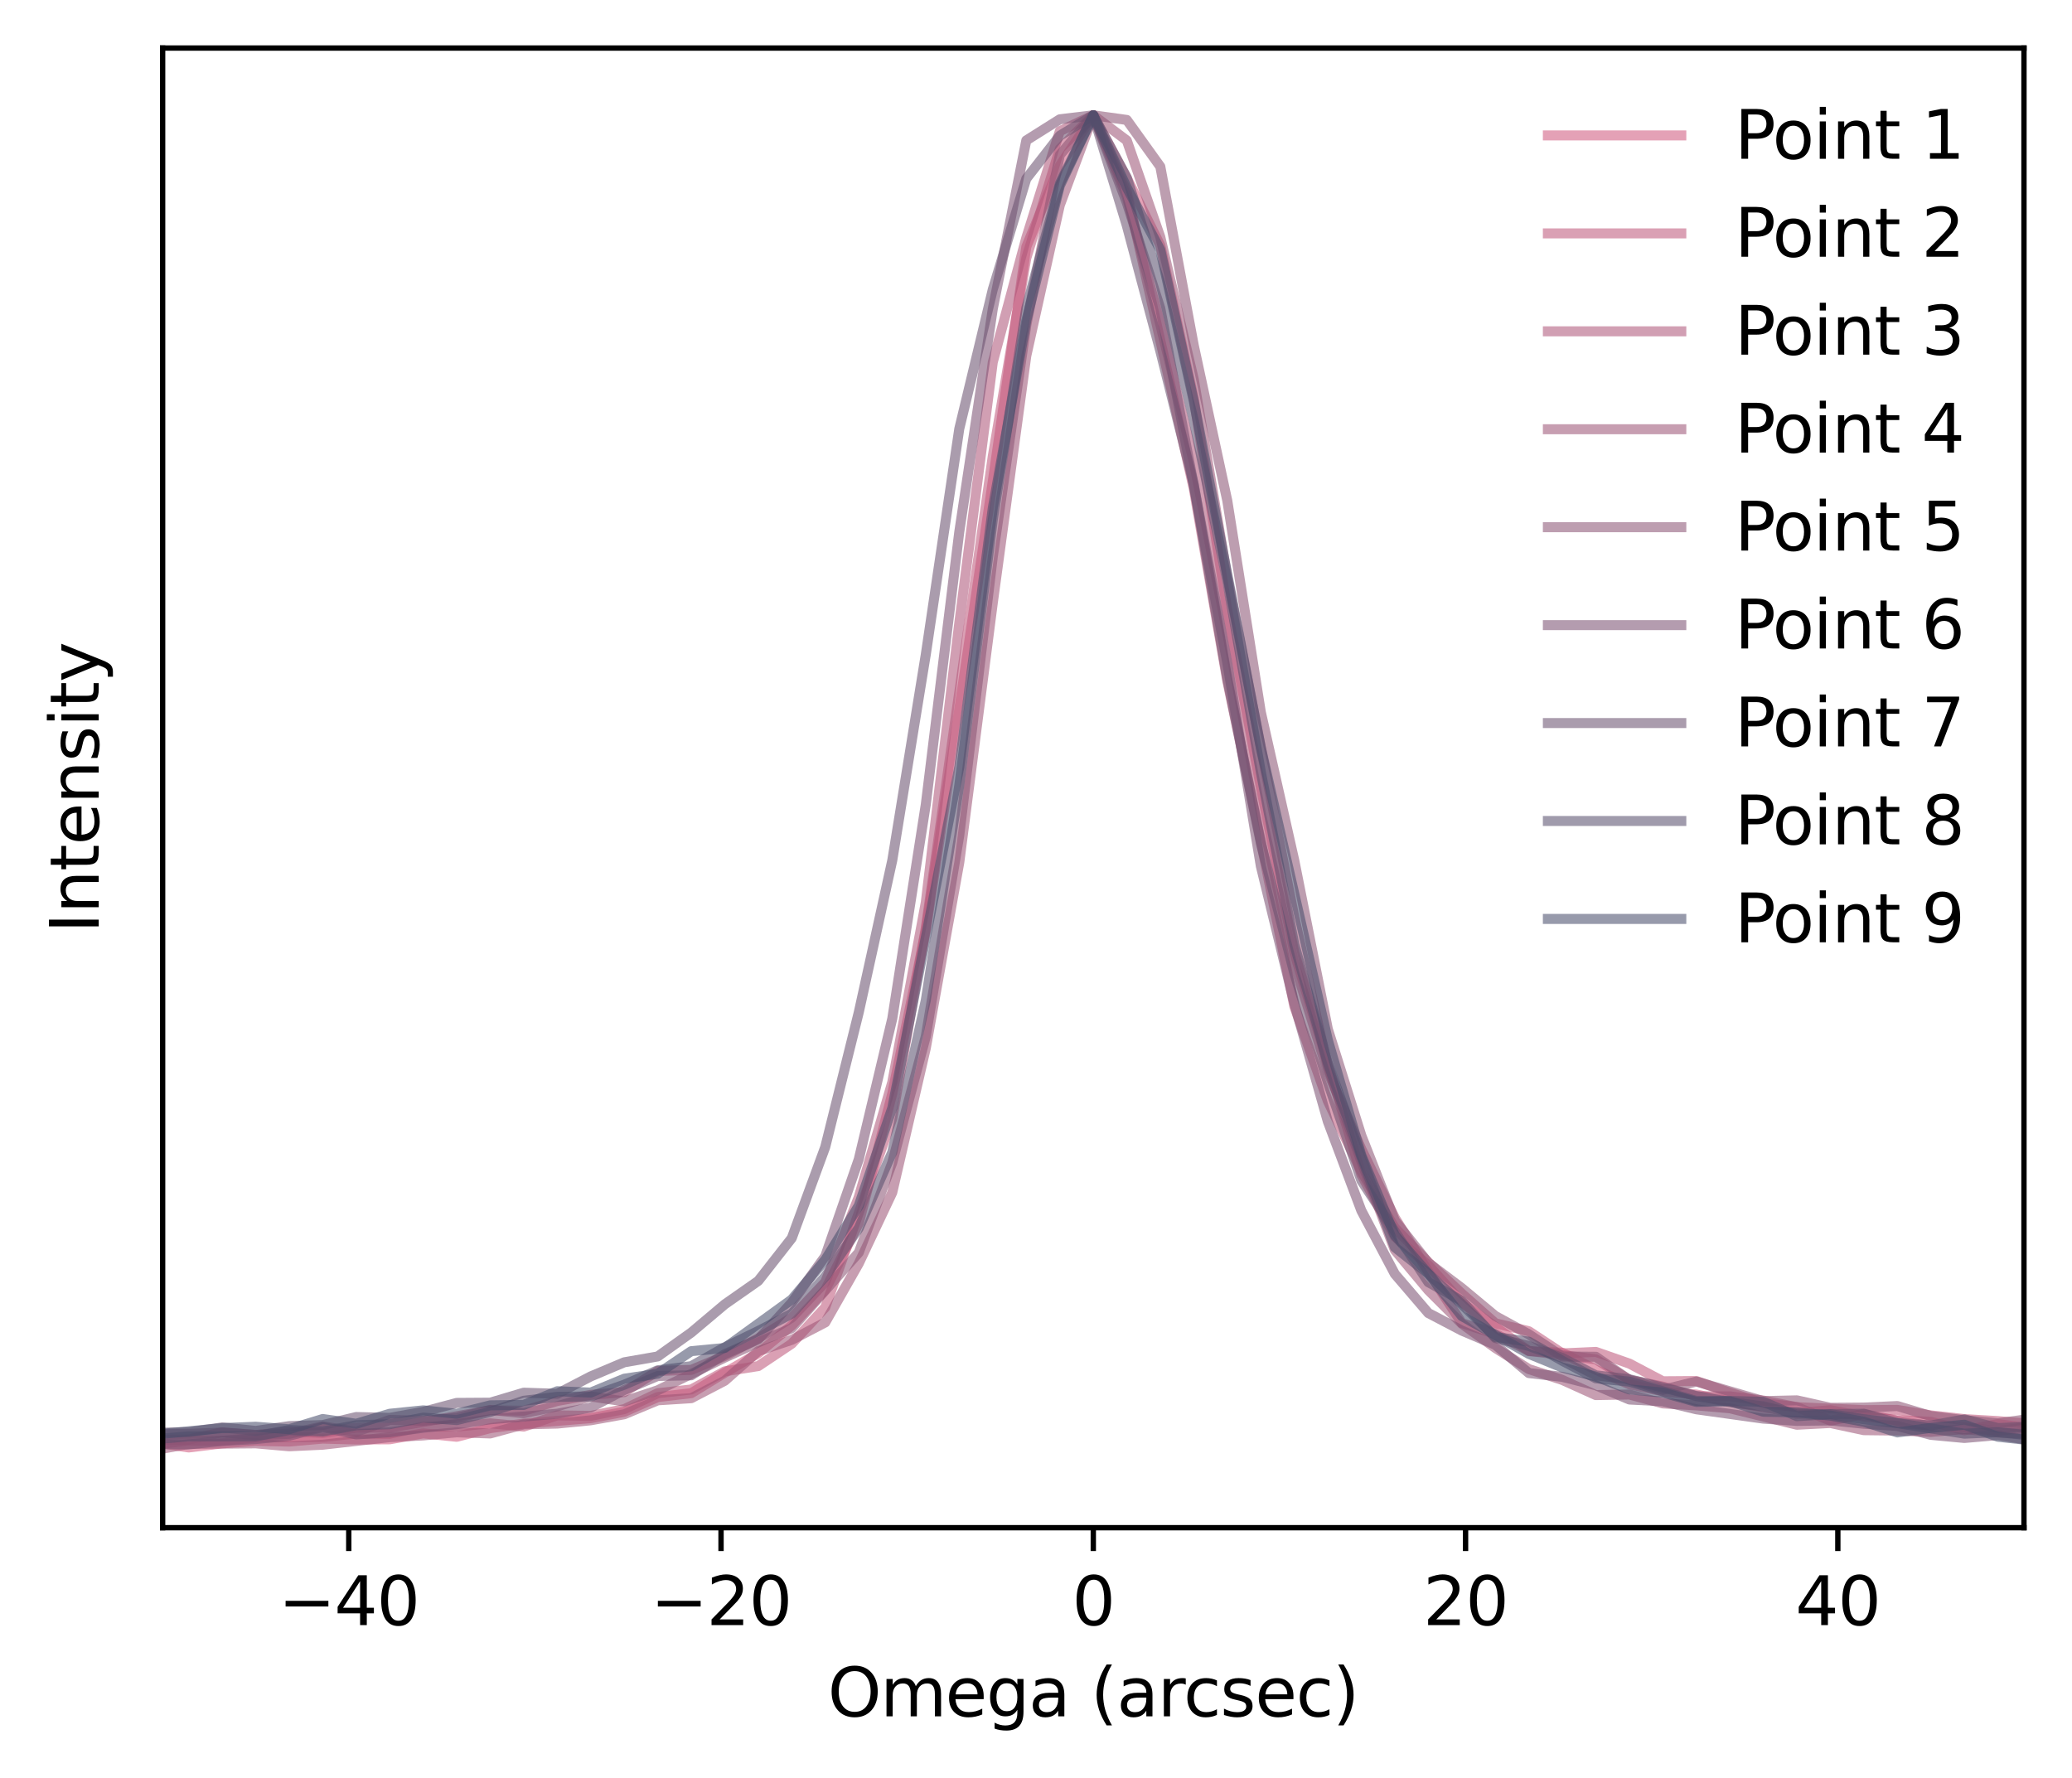 <?xml version="1.0" encoding="utf-8" standalone="no"?>
<!DOCTYPE svg PUBLIC "-//W3C//DTD SVG 1.1//EN"
  "http://www.w3.org/Graphics/SVG/1.1/DTD/svg11.dtd">
<svg xmlns:xlink="http://www.w3.org/1999/xlink" width="310.578pt" height="266.516pt" viewBox="0 0 310.578 266.516" xmlns="http://www.w3.org/2000/svg" version="1.1">
 <defs>
  <style type="text/css">*{stroke-linejoin: round; stroke-linecap: butt}</style>
 </defs>
 <g id="figure_1">
  <g id="patch_1">
   <path d="M 0 266.516 
L 310.578 266.516 
L 310.578 0 
L 0 0 
L 0 266.516 
z
" style="fill: none"/>
  </g>
  <g id="axes_1">
   <g id="patch_2">
    <path d="M 24.378 228.96 
L 303.378 228.96 
L 303.378 7.2 
L 24.378 7.2 
L 24.378 228.96 
z
" style="fill: none"/>
   </g>
   <g id="matplotlib.axis_1">
    <g id="xtick_1">
     <g id="line2d_1">
      <defs>
       <path id="m9880bbb0ee" d="M 0 0 
L 0 3.5 
" style="stroke: #000000; stroke-width: 0.8"/>
      </defs>
      <g>
       <use xlink:href="#m9880bbb0ee" x="52.278" y="228.96" style="stroke: #000000; stroke-width: 0.8"/>
      </g>
     </g>
     <g id="text_1">
      <!-- −40 -->
      <g transform="translate(41.726 243.558)scale(0.1 -0.1)">
       <defs>
        <path id="DejaVuSans-2212" d="M 678 2272 
L 4684 2272 
L 4684 1741 
L 678 1741 
L 678 2272 
z
" transform="scale(0.016)"/>
        <path id="DejaVuSans-34" d="M 2419 4116 
L 825 1625 
L 2419 1625 
L 2419 4116 
z
M 2253 4666 
L 3047 4666 
L 3047 1625 
L 3713 1625 
L 3713 1100 
L 3047 1100 
L 3047 0 
L 2419 0 
L 2419 1100 
L 313 1100 
L 313 1709 
L 2253 4666 
z
" transform="scale(0.016)"/>
        <path id="DejaVuSans-30" d="M 2034 4250 
Q 1547 4250 1301 3770 
Q 1056 3291 1056 2328 
Q 1056 1369 1301 889 
Q 1547 409 2034 409 
Q 2525 409 2770 889 
Q 3016 1369 3016 2328 
Q 3016 3291 2770 3770 
Q 2525 4250 2034 4250 
z
M 2034 4750 
Q 2819 4750 3233 4129 
Q 3647 3509 3647 2328 
Q 3647 1150 3233 529 
Q 2819 -91 2034 -91 
Q 1250 -91 836 529 
Q 422 1150 422 2328 
Q 422 3509 836 4129 
Q 1250 4750 2034 4750 
z
" transform="scale(0.016)"/>
       </defs>
       <use xlink:href="#DejaVuSans-2212"/>
       <use xlink:href="#DejaVuSans-34" x="83.789"/>
       <use xlink:href="#DejaVuSans-30" x="147.412"/>
      </g>
     </g>
    </g>
    <g id="xtick_2">
     <g id="line2d_2">
      <g>
       <use xlink:href="#m9880bbb0ee" x="108.078" y="228.96" style="stroke: #000000; stroke-width: 0.8"/>
      </g>
     </g>
     <g id="text_2">
      <!-- −20 -->
      <g transform="translate(97.526 243.558)scale(0.1 -0.1)">
       <defs>
        <path id="DejaVuSans-32" d="M 1228 531 
L 3431 531 
L 3431 0 
L 469 0 
L 469 531 
Q 828 903 1448 1529 
Q 2069 2156 2228 2338 
Q 2531 2678 2651 2914 
Q 2772 3150 2772 3378 
Q 2772 3750 2511 3984 
Q 2250 4219 1831 4219 
Q 1534 4219 1204 4116 
Q 875 4013 500 3803 
L 500 4441 
Q 881 4594 1212 4672 
Q 1544 4750 1819 4750 
Q 2544 4750 2975 4387 
Q 3406 4025 3406 3419 
Q 3406 3131 3298 2873 
Q 3191 2616 2906 2266 
Q 2828 2175 2409 1742 
Q 1991 1309 1228 531 
z
" transform="scale(0.016)"/>
       </defs>
       <use xlink:href="#DejaVuSans-2212"/>
       <use xlink:href="#DejaVuSans-32" x="83.789"/>
       <use xlink:href="#DejaVuSans-30" x="147.412"/>
      </g>
     </g>
    </g>
    <g id="xtick_3">
     <g id="line2d_3">
      <g>
       <use xlink:href="#m9880bbb0ee" x="163.878" y="228.96" style="stroke: #000000; stroke-width: 0.8"/>
      </g>
     </g>
     <g id="text_3">
      <!-- 0 -->
      <g transform="translate(160.697 243.558)scale(0.1 -0.1)">
       <use xlink:href="#DejaVuSans-30"/>
      </g>
     </g>
    </g>
    <g id="xtick_4">
     <g id="line2d_4">
      <g>
       <use xlink:href="#m9880bbb0ee" x="219.678" y="228.96" style="stroke: #000000; stroke-width: 0.8"/>
      </g>
     </g>
     <g id="text_4">
      <!-- 20 -->
      <g transform="translate(213.316 243.558)scale(0.1 -0.1)">
       <use xlink:href="#DejaVuSans-32"/>
       <use xlink:href="#DejaVuSans-30" x="63.623"/>
      </g>
     </g>
    </g>
    <g id="xtick_5">
     <g id="line2d_5">
      <g>
       <use xlink:href="#m9880bbb0ee" x="275.478" y="228.96" style="stroke: #000000; stroke-width: 0.8"/>
      </g>
     </g>
     <g id="text_5">
      <!-- 40 -->
      <g transform="translate(269.116 243.558)scale(0.1 -0.1)">
       <use xlink:href="#DejaVuSans-34"/>
       <use xlink:href="#DejaVuSans-30" x="63.623"/>
      </g>
     </g>
    </g>
    <g id="text_6">
     <!-- Omega (arcsec) -->
     <g transform="translate(124.08 257.237)scale(0.1 -0.1)">
      <defs>
       <path id="DejaVuSans-4f" d="M 2522 4238 
Q 1834 4238 1429 3725 
Q 1025 3213 1025 2328 
Q 1025 1447 1429 934 
Q 1834 422 2522 422 
Q 3209 422 3611 934 
Q 4013 1447 4013 2328 
Q 4013 3213 3611 3725 
Q 3209 4238 2522 4238 
z
M 2522 4750 
Q 3503 4750 4090 4092 
Q 4678 3434 4678 2328 
Q 4678 1225 4090 567 
Q 3503 -91 2522 -91 
Q 1538 -91 948 565 
Q 359 1222 359 2328 
Q 359 3434 948 4092 
Q 1538 4750 2522 4750 
z
" transform="scale(0.016)"/>
       <path id="DejaVuSans-6d" d="M 3328 2828 
Q 3544 3216 3844 3400 
Q 4144 3584 4550 3584 
Q 5097 3584 5394 3201 
Q 5691 2819 5691 2113 
L 5691 0 
L 5113 0 
L 5113 2094 
Q 5113 2597 4934 2840 
Q 4756 3084 4391 3084 
Q 3944 3084 3684 2787 
Q 3425 2491 3425 1978 
L 3425 0 
L 2847 0 
L 2847 2094 
Q 2847 2600 2669 2842 
Q 2491 3084 2119 3084 
Q 1678 3084 1418 2786 
Q 1159 2488 1159 1978 
L 1159 0 
L 581 0 
L 581 3500 
L 1159 3500 
L 1159 2956 
Q 1356 3278 1631 3431 
Q 1906 3584 2284 3584 
Q 2666 3584 2933 3390 
Q 3200 3197 3328 2828 
z
" transform="scale(0.016)"/>
       <path id="DejaVuSans-65" d="M 3597 1894 
L 3597 1613 
L 953 1613 
Q 991 1019 1311 708 
Q 1631 397 2203 397 
Q 2534 397 2845 478 
Q 3156 559 3463 722 
L 3463 178 
Q 3153 47 2828 -22 
Q 2503 -91 2169 -91 
Q 1331 -91 842 396 
Q 353 884 353 1716 
Q 353 2575 817 3079 
Q 1281 3584 2069 3584 
Q 2775 3584 3186 3129 
Q 3597 2675 3597 1894 
z
M 3022 2063 
Q 3016 2534 2758 2815 
Q 2500 3097 2075 3097 
Q 1594 3097 1305 2825 
Q 1016 2553 972 2059 
L 3022 2063 
z
" transform="scale(0.016)"/>
       <path id="DejaVuSans-67" d="M 2906 1791 
Q 2906 2416 2648 2759 
Q 2391 3103 1925 3103 
Q 1463 3103 1205 2759 
Q 947 2416 947 1791 
Q 947 1169 1205 825 
Q 1463 481 1925 481 
Q 2391 481 2648 825 
Q 2906 1169 2906 1791 
z
M 3481 434 
Q 3481 -459 3084 -895 
Q 2688 -1331 1869 -1331 
Q 1566 -1331 1297 -1286 
Q 1028 -1241 775 -1147 
L 775 -588 
Q 1028 -725 1275 -790 
Q 1522 -856 1778 -856 
Q 2344 -856 2625 -561 
Q 2906 -266 2906 331 
L 2906 616 
Q 2728 306 2450 153 
Q 2172 0 1784 0 
Q 1141 0 747 490 
Q 353 981 353 1791 
Q 353 2603 747 3093 
Q 1141 3584 1784 3584 
Q 2172 3584 2450 3431 
Q 2728 3278 2906 2969 
L 2906 3500 
L 3481 3500 
L 3481 434 
z
" transform="scale(0.016)"/>
       <path id="DejaVuSans-61" d="M 2194 1759 
Q 1497 1759 1228 1600 
Q 959 1441 959 1056 
Q 959 750 1161 570 
Q 1363 391 1709 391 
Q 2188 391 2477 730 
Q 2766 1069 2766 1631 
L 2766 1759 
L 2194 1759 
z
M 3341 1997 
L 3341 0 
L 2766 0 
L 2766 531 
Q 2569 213 2275 61 
Q 1981 -91 1556 -91 
Q 1019 -91 701 211 
Q 384 513 384 1019 
Q 384 1609 779 1909 
Q 1175 2209 1959 2209 
L 2766 2209 
L 2766 2266 
Q 2766 2663 2505 2880 
Q 2244 3097 1772 3097 
Q 1472 3097 1187 3025 
Q 903 2953 641 2809 
L 641 3341 
Q 956 3463 1253 3523 
Q 1550 3584 1831 3584 
Q 2591 3584 2966 3190 
Q 3341 2797 3341 1997 
z
" transform="scale(0.016)"/>
       <path id="DejaVuSans-20" transform="scale(0.016)"/>
       <path id="DejaVuSans-28" d="M 1984 4856 
Q 1566 4138 1362 3434 
Q 1159 2731 1159 2009 
Q 1159 1288 1364 580 
Q 1569 -128 1984 -844 
L 1484 -844 
Q 1016 -109 783 600 
Q 550 1309 550 2009 
Q 550 2706 781 3412 
Q 1013 4119 1484 4856 
L 1984 4856 
z
" transform="scale(0.016)"/>
       <path id="DejaVuSans-72" d="M 2631 2963 
Q 2534 3019 2420 3045 
Q 2306 3072 2169 3072 
Q 1681 3072 1420 2755 
Q 1159 2438 1159 1844 
L 1159 0 
L 581 0 
L 581 3500 
L 1159 3500 
L 1159 2956 
Q 1341 3275 1631 3429 
Q 1922 3584 2338 3584 
Q 2397 3584 2469 3576 
Q 2541 3569 2628 3553 
L 2631 2963 
z
" transform="scale(0.016)"/>
       <path id="DejaVuSans-63" d="M 3122 3366 
L 3122 2828 
Q 2878 2963 2633 3030 
Q 2388 3097 2138 3097 
Q 1578 3097 1268 2742 
Q 959 2388 959 1747 
Q 959 1106 1268 751 
Q 1578 397 2138 397 
Q 2388 397 2633 464 
Q 2878 531 3122 666 
L 3122 134 
Q 2881 22 2623 -34 
Q 2366 -91 2075 -91 
Q 1284 -91 818 406 
Q 353 903 353 1747 
Q 353 2603 823 3093 
Q 1294 3584 2113 3584 
Q 2378 3584 2631 3529 
Q 2884 3475 3122 3366 
z
" transform="scale(0.016)"/>
       <path id="DejaVuSans-73" d="M 2834 3397 
L 2834 2853 
Q 2591 2978 2328 3040 
Q 2066 3103 1784 3103 
Q 1356 3103 1142 2972 
Q 928 2841 928 2578 
Q 928 2378 1081 2264 
Q 1234 2150 1697 2047 
L 1894 2003 
Q 2506 1872 2764 1633 
Q 3022 1394 3022 966 
Q 3022 478 2636 193 
Q 2250 -91 1575 -91 
Q 1294 -91 989 -36 
Q 684 19 347 128 
L 347 722 
Q 666 556 975 473 
Q 1284 391 1588 391 
Q 1994 391 2212 530 
Q 2431 669 2431 922 
Q 2431 1156 2273 1281 
Q 2116 1406 1581 1522 
L 1381 1569 
Q 847 1681 609 1914 
Q 372 2147 372 2553 
Q 372 3047 722 3315 
Q 1072 3584 1716 3584 
Q 2034 3584 2315 3537 
Q 2597 3491 2834 3397 
z
" transform="scale(0.016)"/>
       <path id="DejaVuSans-29" d="M 513 4856 
L 1013 4856 
Q 1481 4119 1714 3412 
Q 1947 2706 1947 2009 
Q 1947 1309 1714 600 
Q 1481 -109 1013 -844 
L 513 -844 
Q 928 -128 1133 580 
Q 1338 1288 1338 2009 
Q 1338 2731 1133 3434 
Q 928 4138 513 4856 
z
" transform="scale(0.016)"/>
      </defs>
      <use xlink:href="#DejaVuSans-4f"/>
      <use xlink:href="#DejaVuSans-6d" x="78.711"/>
      <use xlink:href="#DejaVuSans-65" x="176.123"/>
      <use xlink:href="#DejaVuSans-67" x="237.646"/>
      <use xlink:href="#DejaVuSans-61" x="301.123"/>
      <use xlink:href="#DejaVuSans-20" x="362.402"/>
      <use xlink:href="#DejaVuSans-28" x="394.189"/>
      <use xlink:href="#DejaVuSans-61" x="433.203"/>
      <use xlink:href="#DejaVuSans-72" x="494.482"/>
      <use xlink:href="#DejaVuSans-63" x="533.346"/>
      <use xlink:href="#DejaVuSans-73" x="588.326"/>
      <use xlink:href="#DejaVuSans-65" x="640.426"/>
      <use xlink:href="#DejaVuSans-63" x="701.949"/>
      <use xlink:href="#DejaVuSans-29" x="756.93"/>
     </g>
    </g>
   </g>
   <g id="matplotlib.axis_2">
    <g id="text_7">
     <!-- Intensity -->
     <g transform="translate(14.798 139.843)rotate(-90)scale(0.1 -0.1)">
      <defs>
       <path id="DejaVuSans-49" d="M 628 4666 
L 1259 4666 
L 1259 0 
L 628 0 
L 628 4666 
z
" transform="scale(0.016)"/>
       <path id="DejaVuSans-6e" d="M 3513 2113 
L 3513 0 
L 2938 0 
L 2938 2094 
Q 2938 2591 2744 2837 
Q 2550 3084 2163 3084 
Q 1697 3084 1428 2787 
Q 1159 2491 1159 1978 
L 1159 0 
L 581 0 
L 581 3500 
L 1159 3500 
L 1159 2956 
Q 1366 3272 1645 3428 
Q 1925 3584 2291 3584 
Q 2894 3584 3203 3211 
Q 3513 2838 3513 2113 
z
" transform="scale(0.016)"/>
       <path id="DejaVuSans-74" d="M 1172 4494 
L 1172 3500 
L 2356 3500 
L 2356 3053 
L 1172 3053 
L 1172 1153 
Q 1172 725 1289 603 
Q 1406 481 1766 481 
L 2356 481 
L 2356 0 
L 1766 0 
Q 1100 0 847 248 
Q 594 497 594 1153 
L 594 3053 
L 172 3053 
L 172 3500 
L 594 3500 
L 594 4494 
L 1172 4494 
z
" transform="scale(0.016)"/>
       <path id="DejaVuSans-69" d="M 603 3500 
L 1178 3500 
L 1178 0 
L 603 0 
L 603 3500 
z
M 603 4863 
L 1178 4863 
L 1178 4134 
L 603 4134 
L 603 4863 
z
" transform="scale(0.016)"/>
       <path id="DejaVuSans-79" d="M 2059 -325 
Q 1816 -950 1584 -1140 
Q 1353 -1331 966 -1331 
L 506 -1331 
L 506 -850 
L 844 -850 
Q 1081 -850 1212 -737 
Q 1344 -625 1503 -206 
L 1606 56 
L 191 3500 
L 800 3500 
L 1894 763 
L 2988 3500 
L 3597 3500 
L 2059 -325 
z
" transform="scale(0.016)"/>
      </defs>
      <use xlink:href="#DejaVuSans-49"/>
      <use xlink:href="#DejaVuSans-6e" x="29.492"/>
      <use xlink:href="#DejaVuSans-74" x="92.871"/>
      <use xlink:href="#DejaVuSans-65" x="132.08"/>
      <use xlink:href="#DejaVuSans-6e" x="193.604"/>
      <use xlink:href="#DejaVuSans-73" x="256.982"/>
      <use xlink:href="#DejaVuSans-69" x="309.082"/>
      <use xlink:href="#DejaVuSans-74" x="336.865"/>
      <use xlink:href="#DejaVuSans-79" x="376.074"/>
     </g>
    </g>
   </g>
   <g id="line2d_6">
    <path d="M -1 217.405 
L 3.174 217.518 
L 8.196 217.007 
L 13.218 216.667 
L 18.24 216.939 
L 23.262 216.19 
L 28.284 216.939 
L 33.306 216.326 
L 38.328 215.952 
L 43.35 216.054 
L 48.372 215.611 
L 53.394 215.748 
L 58.416 215.714 
L 63.438 214.828 
L 68.46 215.339 
L 73.482 214.045 
L 78.504 213.364 
L 88.548 212.547 
L 93.57 211.594 
L 98.592 209.381 
L 103.614 208.802 
L 108.636 205.737 
L 113.658 202.809 
L 118.68 198.655 
L 123.702 193.31 
L 128.724 183.334 
L 133.746 163.892 
L 138.768 139.479 
L 143.79 106.214 
L 148.812 72.132 
L 153.834 36.994 
L 158.856 24.839 
L 163.878 17.28 
L 168.9 26.677 
L 173.922 36.79 
L 178.944 59.738 
L 183.966 91.471 
L 188.988 117.995 
L 194.01 142.782 
L 204.054 176.047 
L 209.076 185.342 
L 214.098 189.633 
L 219.12 195.216 
L 229.164 202.503 
L 234.186 202.741 
L 239.208 205.295 
L 244.23 207.474 
L 249.252 208.529 
L 254.274 209.006 
L 259.296 210.061 
L 269.34 211.764 
L 274.362 211.355 
L 279.384 212.275 
L 284.406 212.853 
L 289.428 213.092 
L 294.45 214.352 
L 299.472 213.432 
L 304.494 214.079 
L 309.516 214.181 
L 311.578 214.419 
L 311.578 214.419 
" clip-path="url(#p25195885b9)" style="fill: none; stroke: #cf597e; stroke-opacity: 0.565; stroke-width: 1.5; stroke-linecap: square"/>
   </g>
   <g id="line2d_7">
    <path d="M -1 217.256 
L 3.174 216.977 
L 8.196 217.052 
L 13.218 216.754 
L 23.262 216.492 
L 28.284 215.896 
L 33.306 215.933 
L 38.328 215.448 
L 48.372 215.373 
L 53.394 214.851 
L 58.416 214.888 
L 63.438 213.806 
L 68.46 213.806 
L 73.482 213.321 
L 78.504 213.806 
L 83.526 212.128 
L 88.548 212.202 
L 93.57 211.195 
L 98.592 208.807 
L 103.614 208.248 
L 108.636 205.525 
L 113.658 204.741 
L 118.68 201.384 
L 123.702 195.937 
L 133.746 167.622 
L 138.768 139.083 
L 148.812 68.352 
L 153.834 38.693 
L 158.856 22.316 
L 163.878 17.28 
L 168.9 28.77 
L 178.944 73.276 
L 183.966 102.076 
L 188.988 126.063 
L 194.01 150.834 
L 199.032 165.011 
L 204.054 175.568 
L 209.076 184.036 
L 214.098 189.185 
L 219.12 193.885 
L 224.142 198.325 
L 229.164 199.518 
L 234.186 202.839 
L 239.208 202.615 
L 244.23 204.368 
L 249.252 207.017 
L 254.274 206.979 
L 259.296 208.733 
L 264.318 210.3 
L 269.34 210.897 
L 279.384 211.344 
L 284.406 211.307 
L 289.428 212.128 
L 294.45 212.687 
L 299.472 212.986 
L 309.516 213.806 
L 311.578 213.914 
L 311.578 213.914 
" clip-path="url(#p25195885b9)" style="fill: none; stroke: #be577b; stroke-opacity: 0.565; stroke-width: 1.5; stroke-linecap: square"/>
   </g>
   <g id="line2d_8">
    <path d="M -1 216.523 
L 3.174 216.471 
L 8.196 216.185 
L 13.218 216.375 
L 18.24 215.678 
L 23.262 215.805 
L 28.284 215.741 
L 33.306 214.663 
L 38.328 215.076 
L 43.35 214.537 
L 48.372 214.759 
L 53.394 213.966 
L 58.416 213.966 
L 68.46 212.254 
L 73.482 211.366 
L 78.504 211.43 
L 83.526 209.971 
L 88.548 209.052 
L 93.57 208.64 
L 98.592 205.47 
L 103.614 205.311 
L 108.636 203.219 
L 113.658 200.587 
L 118.68 197.48 
L 123.702 192.154 
L 128.724 179.41 
L 133.746 162.195 
L 138.768 135.247 
L 143.79 93.367 
L 148.812 54.278 
L 153.834 35.636 
L 158.856 19.658 
L 163.878 17.28 
L 168.9 29.486 
L 173.922 48.634 
L 178.944 69.241 
L 183.966 94.953 
L 188.988 121.9 
L 194.01 144.378 
L 199.032 160.641 
L 204.054 172.213 
L 209.076 182.517 
L 214.098 190.601 
L 219.12 198.305 
L 224.142 199.922 
L 229.164 202.458 
L 239.208 203.726 
L 244.23 206.801 
L 249.252 207.816 
L 254.274 209.274 
L 259.296 209.274 
L 264.318 209.908 
L 269.34 210.891 
L 274.362 212.92 
L 279.384 211.905 
L 284.406 212.952 
L 289.428 213.712 
L 294.45 213.903 
L 299.472 214.473 
L 304.494 213.839 
L 309.516 214.315 
L 311.578 214.64 
L 311.578 214.64 
" clip-path="url(#p25195885b9)" style="fill: none; stroke: #ad5679; stroke-opacity: 0.565; stroke-width: 1.5; stroke-linecap: square"/>
   </g>
   <g id="line2d_9">
    <path d="M -1 217.069 
L 3.174 217.166 
L 8.196 217.398 
L 13.218 216.962 
L 18.24 217.456 
L 23.262 217.311 
L 28.284 216.41 
L 38.328 216.323 
L 43.35 216.759 
L 48.372 216.526 
L 58.416 215.393 
L 63.438 215.132 
L 68.46 214.667 
L 73.482 214.841 
L 78.504 213.475 
L 83.526 213.359 
L 88.548 212.865 
L 93.57 211.964 
L 98.592 209.872 
L 103.614 209.553 
L 108.636 206.937 
L 113.658 202.492 
L 118.68 200.806 
L 123.702 198.191 
L 128.724 189.358 
L 133.746 178.723 
L 138.768 157.104 
L 143.79 129.267 
L 148.812 90.359 
L 153.834 53.34 
L 158.856 30.763 
L 163.878 17.28 
L 168.9 21.057 
L 173.922 35.528 
L 178.944 56.856 
L 183.966 86.495 
L 194.01 137.461 
L 199.032 159.981 
L 204.054 174.074 
L 209.076 187.353 
L 214.098 193.368 
L 219.12 198.395 
L 224.142 202.027 
L 229.164 205.194 
L 234.186 206.821 
L 239.208 209.088 
L 244.23 209 
L 249.252 210.337 
L 254.274 210.628 
L 259.296 211.064 
L 269.34 213.533 
L 274.362 213.272 
L 279.384 214.347 
L 284.406 214.405 
L 289.428 214.609 
L 294.45 214.173 
L 299.472 214.696 
L 304.494 214.928 
L 309.516 215.858 
L 311.578 215.786 
L 311.578 215.786 
" clip-path="url(#p25195885b9)" style="fill: none; stroke: #9c5476; stroke-opacity: 0.565; stroke-width: 1.5; stroke-linecap: square"/>
   </g>
   <g id="line2d_10">
    <path d="M -1 215.916 
L 3.174 215.788 
L 8.196 216.097 
L 13.218 215.788 
L 18.24 215.788 
L 23.262 214.976 
L 28.284 214.899 
L 33.306 214.706 
L 38.328 215.054 
L 43.35 214.899 
L 48.372 213.778 
L 53.394 214.59 
L 58.416 212.812 
L 63.438 212.928 
L 68.46 212.503 
L 73.482 211.305 
L 78.504 211.807 
L 83.526 210.763 
L 88.548 209.295 
L 93.57 210.029 
L 98.592 208.367 
L 108.636 203.459 
L 113.658 201.178 
L 118.68 199.052 
L 128.724 187.728 
L 133.746 174.239 
L 138.768 155.339 
L 143.79 125.192 
L 148.812 83.449 
L 153.834 48.741 
L 158.856 23.232 
L 163.878 17.28 
L 168.9 17.976 
L 173.922 24.971 
L 178.944 51.795 
L 183.966 75.062 
L 188.988 106.717 
L 194.01 128.979 
L 199.032 154.218 
L 204.054 170.181 
L 209.076 182.935 
L 214.098 189.274 
L 219.12 193.062 
L 224.142 197.236 
L 229.164 199.98 
L 234.186 203.304 
L 239.208 203.343 
L 244.23 206.821 
L 249.252 208.29 
L 254.274 207.053 
L 264.318 209.99 
L 269.34 209.874 
L 274.362 210.995 
L 279.384 210.957 
L 284.406 210.725 
L 289.428 212.232 
L 294.45 212.851 
L 299.472 213.314 
L 304.494 212.619 
L 309.516 214.397 
L 311.578 214.127 
L 311.578 214.127 
" clip-path="url(#p25195885b9)" style="fill: none; stroke: #8b5374; stroke-opacity: 0.565; stroke-width: 1.5; stroke-linecap: square"/>
   </g>
   <g id="line2d_11">
    <path d="M -1 217.019 
L 3.174 216.715 
L 8.196 216.515 
L 18.24 216.815 
L 23.262 216.415 
L 28.284 216.482 
L 33.306 215.949 
L 38.328 215.682 
L 43.35 215.182 
L 48.372 213.883 
L 53.394 214.983 
L 58.416 214.649 
L 63.438 213.983 
L 68.46 213.45 
L 73.482 212.717 
L 83.526 211.885 
L 88.548 210.952 
L 93.57 208.32 
L 98.592 206.222 
L 103.614 206.122 
L 108.636 202.957 
L 113.658 200.725 
L 118.68 195.229 
L 123.702 188.267 
L 128.724 173.743 
L 133.746 152.657 
L 138.768 120.578 
L 143.79 79.705 
L 148.812 46.294 
L 153.834 21.044 
L 158.856 17.88 
L 163.878 17.28 
L 168.9 30.371 
L 173.922 46.228 
L 183.966 99.359 
L 188.988 129.806 
L 194.01 150.392 
L 199.032 168.08 
L 204.054 181.438 
L 209.076 190.932 
L 214.098 196.795 
L 219.12 199.426 
L 224.142 201.558 
L 229.164 205.789 
L 234.186 206.355 
L 239.208 207.621 
L 244.23 209.753 
L 249.252 210.019 
L 254.274 211.218 
L 264.318 212.617 
L 269.34 212.951 
L 274.362 212.884 
L 279.384 213.384 
L 284.406 213.717 
L 289.428 215.049 
L 294.45 215.516 
L 299.472 215.083 
L 304.494 215.882 
L 309.516 215.416 
L 311.578 215.73 
L 311.578 215.73 
" clip-path="url(#p25195885b9)" style="fill: none; stroke: #7a5172; stroke-opacity: 0.565; stroke-width: 1.5; stroke-linecap: square"/>
   </g>
   <g id="line2d_12">
    <path d="M -1 215.849 
L 3.174 216.147 
L 13.218 215.464 
L 18.24 214.813 
L 28.284 214.65 
L 33.306 213.934 
L 38.328 214.455 
L 43.35 213.739 
L 48.372 213.576 
L 53.394 212.373 
L 58.416 212.503 
L 63.438 211.592 
L 68.46 210.258 
L 73.482 210.225 
L 78.504 208.728 
L 83.526 208.891 
L 88.548 206.288 
L 93.57 204.173 
L 98.592 203.295 
L 103.614 199.716 
L 108.636 195.486 
L 113.658 191.972 
L 118.68 185.562 
L 123.702 171.896 
L 128.724 151.723 
L 133.746 128.947 
L 138.768 98.102 
L 143.79 64.264 
L 148.812 43.375 
L 153.834 26.781 
L 158.856 20.338 
L 163.878 17.28 
L 168.9 33.809 
L 173.922 52.615 
L 178.944 72.626 
L 183.966 101.746 
L 188.988 126.344 
L 194.01 145.867 
L 199.032 162.2 
L 204.054 176.94 
L 214.098 192.167 
L 219.12 194.965 
L 224.142 200.529 
L 229.164 201.733 
L 234.186 203.522 
L 239.208 206.125 
L 244.23 206.711 
L 254.274 209.216 
L 259.296 210.128 
L 264.318 210.778 
L 269.34 211.982 
L 279.384 211.885 
L 284.406 213.284 
L 289.428 213.642 
L 294.45 212.73 
L 299.472 214.032 
L 304.494 213.804 
L 311.578 214.766 
L 311.578 214.766 
" clip-path="url(#p25195885b9)" style="fill: none; stroke: #69506f; stroke-opacity: 0.565; stroke-width: 1.5; stroke-linecap: square"/>
   </g>
   <g id="line2d_13">
    <path d="M -1 216.208 
L 3.174 216.413 
L 8.196 216.505 
L 13.218 215.765 
L 18.24 216.104 
L 28.284 215.272 
L 38.328 215.272 
L 43.35 214.316 
L 48.372 214.532 
L 53.394 213.606 
L 58.416 213.452 
L 63.438 212.465 
L 68.46 212.835 
L 73.482 211.602 
L 78.504 209.936 
L 83.526 209.35 
L 88.548 209.289 
L 93.57 207.531 
L 98.592 205.372 
L 103.614 204.755 
L 108.636 201.918 
L 113.658 199.482 
L 118.68 196.891 
L 123.702 191.309 
L 128.724 184.062 
L 133.746 172.682 
L 138.768 149.922 
L 143.79 117.695 
L 148.812 77.911 
L 153.834 46.208 
L 158.856 27.519 
L 163.878 17.28 
L 168.9 26.624 
L 173.922 42.414 
L 178.944 63.046 
L 183.966 87.132 
L 188.988 115.69 
L 194.01 141.565 
L 199.032 159.297 
L 204.054 173.391 
L 209.076 186.93 
L 214.098 190.908 
L 219.12 195.473 
L 224.142 200.376 
L 229.164 201.085 
L 234.186 203.954 
L 239.208 206.575 
L 244.23 207.068 
L 254.274 209.967 
L 259.296 209.967 
L 264.318 210.091 
L 269.34 212.249 
L 274.362 211.941 
L 279.384 212.712 
L 284.406 213.298 
L 294.45 214.871 
L 299.472 214.655 
L 309.516 215.642 
L 311.578 215.692 
L 311.578 215.692 
" clip-path="url(#p25195885b9)" style="fill: none; stroke: #584e6d; stroke-opacity: 0.565; stroke-width: 1.5; stroke-linecap: square"/>
   </g>
   <g id="line2d_14">
    <path d="M -1 215.468 
L 3.174 215.468 
L 8.196 215.195 
L 18.24 214.82 
L 23.262 214.991 
L 33.306 214.035 
L 38.328 213.831 
L 43.35 214.206 
L 48.372 212.671 
L 53.394 213.387 
L 58.416 211.886 
L 63.438 211.374 
L 68.46 211.886 
L 73.482 210.624 
L 78.504 210.555 
L 83.526 208.508 
L 88.548 208.713 
L 93.57 206.632 
L 98.592 205.881 
L 103.614 202.504 
L 108.636 202.026 
L 118.68 194.759 
L 123.702 188.823 
L 128.724 180.703 
L 133.746 166.066 
L 143.79 114.958 
L 148.812 76.133 
L 153.834 48.054 
L 158.856 27.856 
L 163.878 17.28 
L 168.9 28.129 
L 173.922 37.443 
L 178.944 60.166 
L 188.988 112.058 
L 199.032 155.865 
L 204.054 173.163 
L 209.076 185.138 
L 214.098 190.904 
L 219.12 197.25 
L 229.164 202.913 
L 234.186 204.96 
L 239.208 206.325 
L 244.23 208.235 
L 249.252 208.713 
L 254.274 210.112 
L 259.296 210.009 
L 264.318 211.579 
L 269.34 211.681 
L 274.362 212.159 
L 279.384 213.08 
L 284.406 214.684 
L 289.428 214.001 
L 294.45 213.524 
L 299.472 215.332 
L 304.494 215.878 
L 309.516 216.219 
L 311.578 216.065 
L 311.578 216.065 
" clip-path="url(#p25195885b9)" style="fill: none; stroke: #474d6b; stroke-opacity: 0.565; stroke-width: 1.5; stroke-linecap: square"/>
   </g>
   <g id="patch_3">
    <path d="M 24.378 228.96 
L 24.378 7.2 
" style="fill: none; stroke: #000000; stroke-width: 0.8; stroke-linejoin: miter; stroke-linecap: square"/>
   </g>
   <g id="patch_4">
    <path d="M 303.378 228.96 
L 303.378 7.2 
" style="fill: none; stroke: #000000; stroke-width: 0.8; stroke-linejoin: miter; stroke-linecap: square"/>
   </g>
   <g id="patch_5">
    <path d="M 24.378 228.96 
L 303.378 228.96 
" style="fill: none; stroke: #000000; stroke-width: 0.8; stroke-linejoin: miter; stroke-linecap: square"/>
   </g>
   <g id="patch_6">
    <path d="M 24.378 7.2 
L 303.378 7.2 
" style="fill: none; stroke: #000000; stroke-width: 0.8; stroke-linejoin: miter; stroke-linecap: square"/>
   </g>
   <g id="legend_1">
    <g id="line2d_15">
     <path d="M 232.016 20.298 
L 242.016 20.298 
L 252.016 20.298 
" style="fill: none; stroke: #cf597e; stroke-opacity: 0.565; stroke-width: 1.5; stroke-linecap: square"/>
    </g>
    <g id="text_8">
     <!-- Point 1 -->
     <g transform="translate(260.016 23.798)scale(0.1 -0.1)">
      <defs>
       <path id="DejaVuSans-50" d="M 1259 4147 
L 1259 2394 
L 2053 2394 
Q 2494 2394 2734 2622 
Q 2975 2850 2975 3272 
Q 2975 3691 2734 3919 
Q 2494 4147 2053 4147 
L 1259 4147 
z
M 628 4666 
L 2053 4666 
Q 2838 4666 3239 4311 
Q 3641 3956 3641 3272 
Q 3641 2581 3239 2228 
Q 2838 1875 2053 1875 
L 1259 1875 
L 1259 0 
L 628 0 
L 628 4666 
z
" transform="scale(0.016)"/>
       <path id="DejaVuSans-6f" d="M 1959 3097 
Q 1497 3097 1228 2736 
Q 959 2375 959 1747 
Q 959 1119 1226 758 
Q 1494 397 1959 397 
Q 2419 397 2687 759 
Q 2956 1122 2956 1747 
Q 2956 2369 2687 2733 
Q 2419 3097 1959 3097 
z
M 1959 3584 
Q 2709 3584 3137 3096 
Q 3566 2609 3566 1747 
Q 3566 888 3137 398 
Q 2709 -91 1959 -91 
Q 1206 -91 779 398 
Q 353 888 353 1747 
Q 353 2609 779 3096 
Q 1206 3584 1959 3584 
z
" transform="scale(0.016)"/>
       <path id="DejaVuSans-31" d="M 794 531 
L 1825 531 
L 1825 4091 
L 703 3866 
L 703 4441 
L 1819 4666 
L 2450 4666 
L 2450 531 
L 3481 531 
L 3481 0 
L 794 0 
L 794 531 
z
" transform="scale(0.016)"/>
      </defs>
      <use xlink:href="#DejaVuSans-50"/>
      <use xlink:href="#DejaVuSans-6f" x="56.678"/>
      <use xlink:href="#DejaVuSans-69" x="117.859"/>
      <use xlink:href="#DejaVuSans-6e" x="145.643"/>
      <use xlink:href="#DejaVuSans-74" x="209.021"/>
      <use xlink:href="#DejaVuSans-20" x="248.23"/>
      <use xlink:href="#DejaVuSans-31" x="280.018"/>
     </g>
    </g>
    <g id="line2d_16">
     <path d="M 232.016 34.977 
L 242.016 34.977 
L 252.016 34.977 
" style="fill: none; stroke: #be577b; stroke-opacity: 0.565; stroke-width: 1.5; stroke-linecap: square"/>
    </g>
    <g id="text_9">
     <!-- Point 2 -->
     <g transform="translate(260.016 38.477)scale(0.1 -0.1)">
      <use xlink:href="#DejaVuSans-50"/>
      <use xlink:href="#DejaVuSans-6f" x="56.678"/>
      <use xlink:href="#DejaVuSans-69" x="117.859"/>
      <use xlink:href="#DejaVuSans-6e" x="145.643"/>
      <use xlink:href="#DejaVuSans-74" x="209.021"/>
      <use xlink:href="#DejaVuSans-20" x="248.23"/>
      <use xlink:href="#DejaVuSans-32" x="280.018"/>
     </g>
    </g>
    <g id="line2d_17">
     <path d="M 232.016 49.655 
L 242.016 49.655 
L 252.016 49.655 
" style="fill: none; stroke: #ad5679; stroke-opacity: 0.565; stroke-width: 1.5; stroke-linecap: square"/>
    </g>
    <g id="text_10">
     <!-- Point 3 -->
     <g transform="translate(260.016 53.155)scale(0.1 -0.1)">
      <defs>
       <path id="DejaVuSans-33" d="M 2597 2516 
Q 3050 2419 3304 2112 
Q 3559 1806 3559 1356 
Q 3559 666 3084 287 
Q 2609 -91 1734 -91 
Q 1441 -91 1130 -33 
Q 819 25 488 141 
L 488 750 
Q 750 597 1062 519 
Q 1375 441 1716 441 
Q 2309 441 2620 675 
Q 2931 909 2931 1356 
Q 2931 1769 2642 2001 
Q 2353 2234 1838 2234 
L 1294 2234 
L 1294 2753 
L 1863 2753 
Q 2328 2753 2575 2939 
Q 2822 3125 2822 3475 
Q 2822 3834 2567 4026 
Q 2313 4219 1838 4219 
Q 1578 4219 1281 4162 
Q 984 4106 628 3988 
L 628 4550 
Q 988 4650 1302 4700 
Q 1616 4750 1894 4750 
Q 2613 4750 3031 4423 
Q 3450 4097 3450 3541 
Q 3450 3153 3228 2886 
Q 3006 2619 2597 2516 
z
" transform="scale(0.016)"/>
      </defs>
      <use xlink:href="#DejaVuSans-50"/>
      <use xlink:href="#DejaVuSans-6f" x="56.678"/>
      <use xlink:href="#DejaVuSans-69" x="117.859"/>
      <use xlink:href="#DejaVuSans-6e" x="145.643"/>
      <use xlink:href="#DejaVuSans-74" x="209.021"/>
      <use xlink:href="#DejaVuSans-20" x="248.23"/>
      <use xlink:href="#DejaVuSans-33" x="280.018"/>
     </g>
    </g>
    <g id="line2d_18">
     <path d="M 232.016 64.333 
L 242.016 64.333 
L 252.016 64.333 
" style="fill: none; stroke: #9c5476; stroke-opacity: 0.565; stroke-width: 1.5; stroke-linecap: square"/>
    </g>
    <g id="text_11">
     <!-- Point 4 -->
     <g transform="translate(260.016 67.833)scale(0.1 -0.1)">
      <use xlink:href="#DejaVuSans-50"/>
      <use xlink:href="#DejaVuSans-6f" x="56.678"/>
      <use xlink:href="#DejaVuSans-69" x="117.859"/>
      <use xlink:href="#DejaVuSans-6e" x="145.643"/>
      <use xlink:href="#DejaVuSans-74" x="209.021"/>
      <use xlink:href="#DejaVuSans-20" x="248.23"/>
      <use xlink:href="#DejaVuSans-34" x="280.018"/>
     </g>
    </g>
    <g id="line2d_19">
     <path d="M 232.016 79.011 
L 242.016 79.011 
L 252.016 79.011 
" style="fill: none; stroke: #8b5374; stroke-opacity: 0.565; stroke-width: 1.5; stroke-linecap: square"/>
    </g>
    <g id="text_12">
     <!-- Point 5 -->
     <g transform="translate(260.016 82.511)scale(0.1 -0.1)">
      <defs>
       <path id="DejaVuSans-35" d="M 691 4666 
L 3169 4666 
L 3169 4134 
L 1269 4134 
L 1269 2991 
Q 1406 3038 1543 3061 
Q 1681 3084 1819 3084 
Q 2600 3084 3056 2656 
Q 3513 2228 3513 1497 
Q 3513 744 3044 326 
Q 2575 -91 1722 -91 
Q 1428 -91 1123 -41 
Q 819 9 494 109 
L 494 744 
Q 775 591 1075 516 
Q 1375 441 1709 441 
Q 2250 441 2565 725 
Q 2881 1009 2881 1497 
Q 2881 1984 2565 2268 
Q 2250 2553 1709 2553 
Q 1456 2553 1204 2497 
Q 953 2441 691 2322 
L 691 4666 
z
" transform="scale(0.016)"/>
      </defs>
      <use xlink:href="#DejaVuSans-50"/>
      <use xlink:href="#DejaVuSans-6f" x="56.678"/>
      <use xlink:href="#DejaVuSans-69" x="117.859"/>
      <use xlink:href="#DejaVuSans-6e" x="145.643"/>
      <use xlink:href="#DejaVuSans-74" x="209.021"/>
      <use xlink:href="#DejaVuSans-20" x="248.23"/>
      <use xlink:href="#DejaVuSans-35" x="280.018"/>
     </g>
    </g>
    <g id="line2d_20">
     <path d="M 232.016 93.689 
L 242.016 93.689 
L 252.016 93.689 
" style="fill: none; stroke: #7a5172; stroke-opacity: 0.565; stroke-width: 1.5; stroke-linecap: square"/>
    </g>
    <g id="text_13">
     <!-- Point 6 -->
     <g transform="translate(260.016 97.189)scale(0.1 -0.1)">
      <defs>
       <path id="DejaVuSans-36" d="M 2113 2584 
Q 1688 2584 1439 2293 
Q 1191 2003 1191 1497 
Q 1191 994 1439 701 
Q 1688 409 2113 409 
Q 2538 409 2786 701 
Q 3034 994 3034 1497 
Q 3034 2003 2786 2293 
Q 2538 2584 2113 2584 
z
M 3366 4563 
L 3366 3988 
Q 3128 4100 2886 4159 
Q 2644 4219 2406 4219 
Q 1781 4219 1451 3797 
Q 1122 3375 1075 2522 
Q 1259 2794 1537 2939 
Q 1816 3084 2150 3084 
Q 2853 3084 3261 2657 
Q 3669 2231 3669 1497 
Q 3669 778 3244 343 
Q 2819 -91 2113 -91 
Q 1303 -91 875 529 
Q 447 1150 447 2328 
Q 447 3434 972 4092 
Q 1497 4750 2381 4750 
Q 2619 4750 2861 4703 
Q 3103 4656 3366 4563 
z
" transform="scale(0.016)"/>
      </defs>
      <use xlink:href="#DejaVuSans-50"/>
      <use xlink:href="#DejaVuSans-6f" x="56.678"/>
      <use xlink:href="#DejaVuSans-69" x="117.859"/>
      <use xlink:href="#DejaVuSans-6e" x="145.643"/>
      <use xlink:href="#DejaVuSans-74" x="209.021"/>
      <use xlink:href="#DejaVuSans-20" x="248.23"/>
      <use xlink:href="#DejaVuSans-36" x="280.018"/>
     </g>
    </g>
    <g id="line2d_21">
     <path d="M 232.016 108.367 
L 242.016 108.367 
L 252.016 108.367 
" style="fill: none; stroke: #69506f; stroke-opacity: 0.565; stroke-width: 1.5; stroke-linecap: square"/>
    </g>
    <g id="text_14">
     <!-- Point 7 -->
     <g transform="translate(260.016 111.867)scale(0.1 -0.1)">
      <defs>
       <path id="DejaVuSans-37" d="M 525 4666 
L 3525 4666 
L 3525 4397 
L 1831 0 
L 1172 0 
L 2766 4134 
L 525 4134 
L 525 4666 
z
" transform="scale(0.016)"/>
      </defs>
      <use xlink:href="#DejaVuSans-50"/>
      <use xlink:href="#DejaVuSans-6f" x="56.678"/>
      <use xlink:href="#DejaVuSans-69" x="117.859"/>
      <use xlink:href="#DejaVuSans-6e" x="145.643"/>
      <use xlink:href="#DejaVuSans-74" x="209.021"/>
      <use xlink:href="#DejaVuSans-20" x="248.23"/>
      <use xlink:href="#DejaVuSans-37" x="280.018"/>
     </g>
    </g>
    <g id="line2d_22">
     <path d="M 232.016 123.045 
L 242.016 123.045 
L 252.016 123.045 
" style="fill: none; stroke: #584e6d; stroke-opacity: 0.565; stroke-width: 1.5; stroke-linecap: square"/>
    </g>
    <g id="text_15">
     <!-- Point 8 -->
     <g transform="translate(260.016 126.545)scale(0.1 -0.1)">
      <defs>
       <path id="DejaVuSans-38" d="M 2034 2216 
Q 1584 2216 1326 1975 
Q 1069 1734 1069 1313 
Q 1069 891 1326 650 
Q 1584 409 2034 409 
Q 2484 409 2743 651 
Q 3003 894 3003 1313 
Q 3003 1734 2745 1975 
Q 2488 2216 2034 2216 
z
M 1403 2484 
Q 997 2584 770 2862 
Q 544 3141 544 3541 
Q 544 4100 942 4425 
Q 1341 4750 2034 4750 
Q 2731 4750 3128 4425 
Q 3525 4100 3525 3541 
Q 3525 3141 3298 2862 
Q 3072 2584 2669 2484 
Q 3125 2378 3379 2068 
Q 3634 1759 3634 1313 
Q 3634 634 3220 271 
Q 2806 -91 2034 -91 
Q 1263 -91 848 271 
Q 434 634 434 1313 
Q 434 1759 690 2068 
Q 947 2378 1403 2484 
z
M 1172 3481 
Q 1172 3119 1398 2916 
Q 1625 2713 2034 2713 
Q 2441 2713 2670 2916 
Q 2900 3119 2900 3481 
Q 2900 3844 2670 4047 
Q 2441 4250 2034 4250 
Q 1625 4250 1398 4047 
Q 1172 3844 1172 3481 
z
" transform="scale(0.016)"/>
      </defs>
      <use xlink:href="#DejaVuSans-50"/>
      <use xlink:href="#DejaVuSans-6f" x="56.678"/>
      <use xlink:href="#DejaVuSans-69" x="117.859"/>
      <use xlink:href="#DejaVuSans-6e" x="145.643"/>
      <use xlink:href="#DejaVuSans-74" x="209.021"/>
      <use xlink:href="#DejaVuSans-20" x="248.23"/>
      <use xlink:href="#DejaVuSans-38" x="280.018"/>
     </g>
    </g>
    <g id="line2d_23">
     <path d="M 232.016 137.723 
L 242.016 137.723 
L 252.016 137.723 
" style="fill: none; stroke: #474d6b; stroke-opacity: 0.565; stroke-width: 1.5; stroke-linecap: square"/>
    </g>
    <g id="text_16">
     <!-- Point 9 -->
     <g transform="translate(260.016 141.223)scale(0.1 -0.1)">
      <defs>
       <path id="DejaVuSans-39" d="M 703 97 
L 703 672 
Q 941 559 1184 500 
Q 1428 441 1663 441 
Q 2288 441 2617 861 
Q 2947 1281 2994 2138 
Q 2813 1869 2534 1725 
Q 2256 1581 1919 1581 
Q 1219 1581 811 2004 
Q 403 2428 403 3163 
Q 403 3881 828 4315 
Q 1253 4750 1959 4750 
Q 2769 4750 3195 4129 
Q 3622 3509 3622 2328 
Q 3622 1225 3098 567 
Q 2575 -91 1691 -91 
Q 1453 -91 1209 -44 
Q 966 3 703 97 
z
M 1959 2075 
Q 2384 2075 2632 2365 
Q 2881 2656 2881 3163 
Q 2881 3666 2632 3958 
Q 2384 4250 1959 4250 
Q 1534 4250 1286 3958 
Q 1038 3666 1038 3163 
Q 1038 2656 1286 2365 
Q 1534 2075 1959 2075 
z
" transform="scale(0.016)"/>
      </defs>
      <use xlink:href="#DejaVuSans-50"/>
      <use xlink:href="#DejaVuSans-6f" x="56.678"/>
      <use xlink:href="#DejaVuSans-69" x="117.859"/>
      <use xlink:href="#DejaVuSans-6e" x="145.643"/>
      <use xlink:href="#DejaVuSans-74" x="209.021"/>
      <use xlink:href="#DejaVuSans-20" x="248.23"/>
      <use xlink:href="#DejaVuSans-39" x="280.018"/>
     </g>
    </g>
   </g>
  </g>
 </g>
 <defs>
  <clipPath id="p25195885b9">
   <rect x="24.378" y="7.2" width="279" height="221.76"/>
  </clipPath>
 </defs>
</svg>
